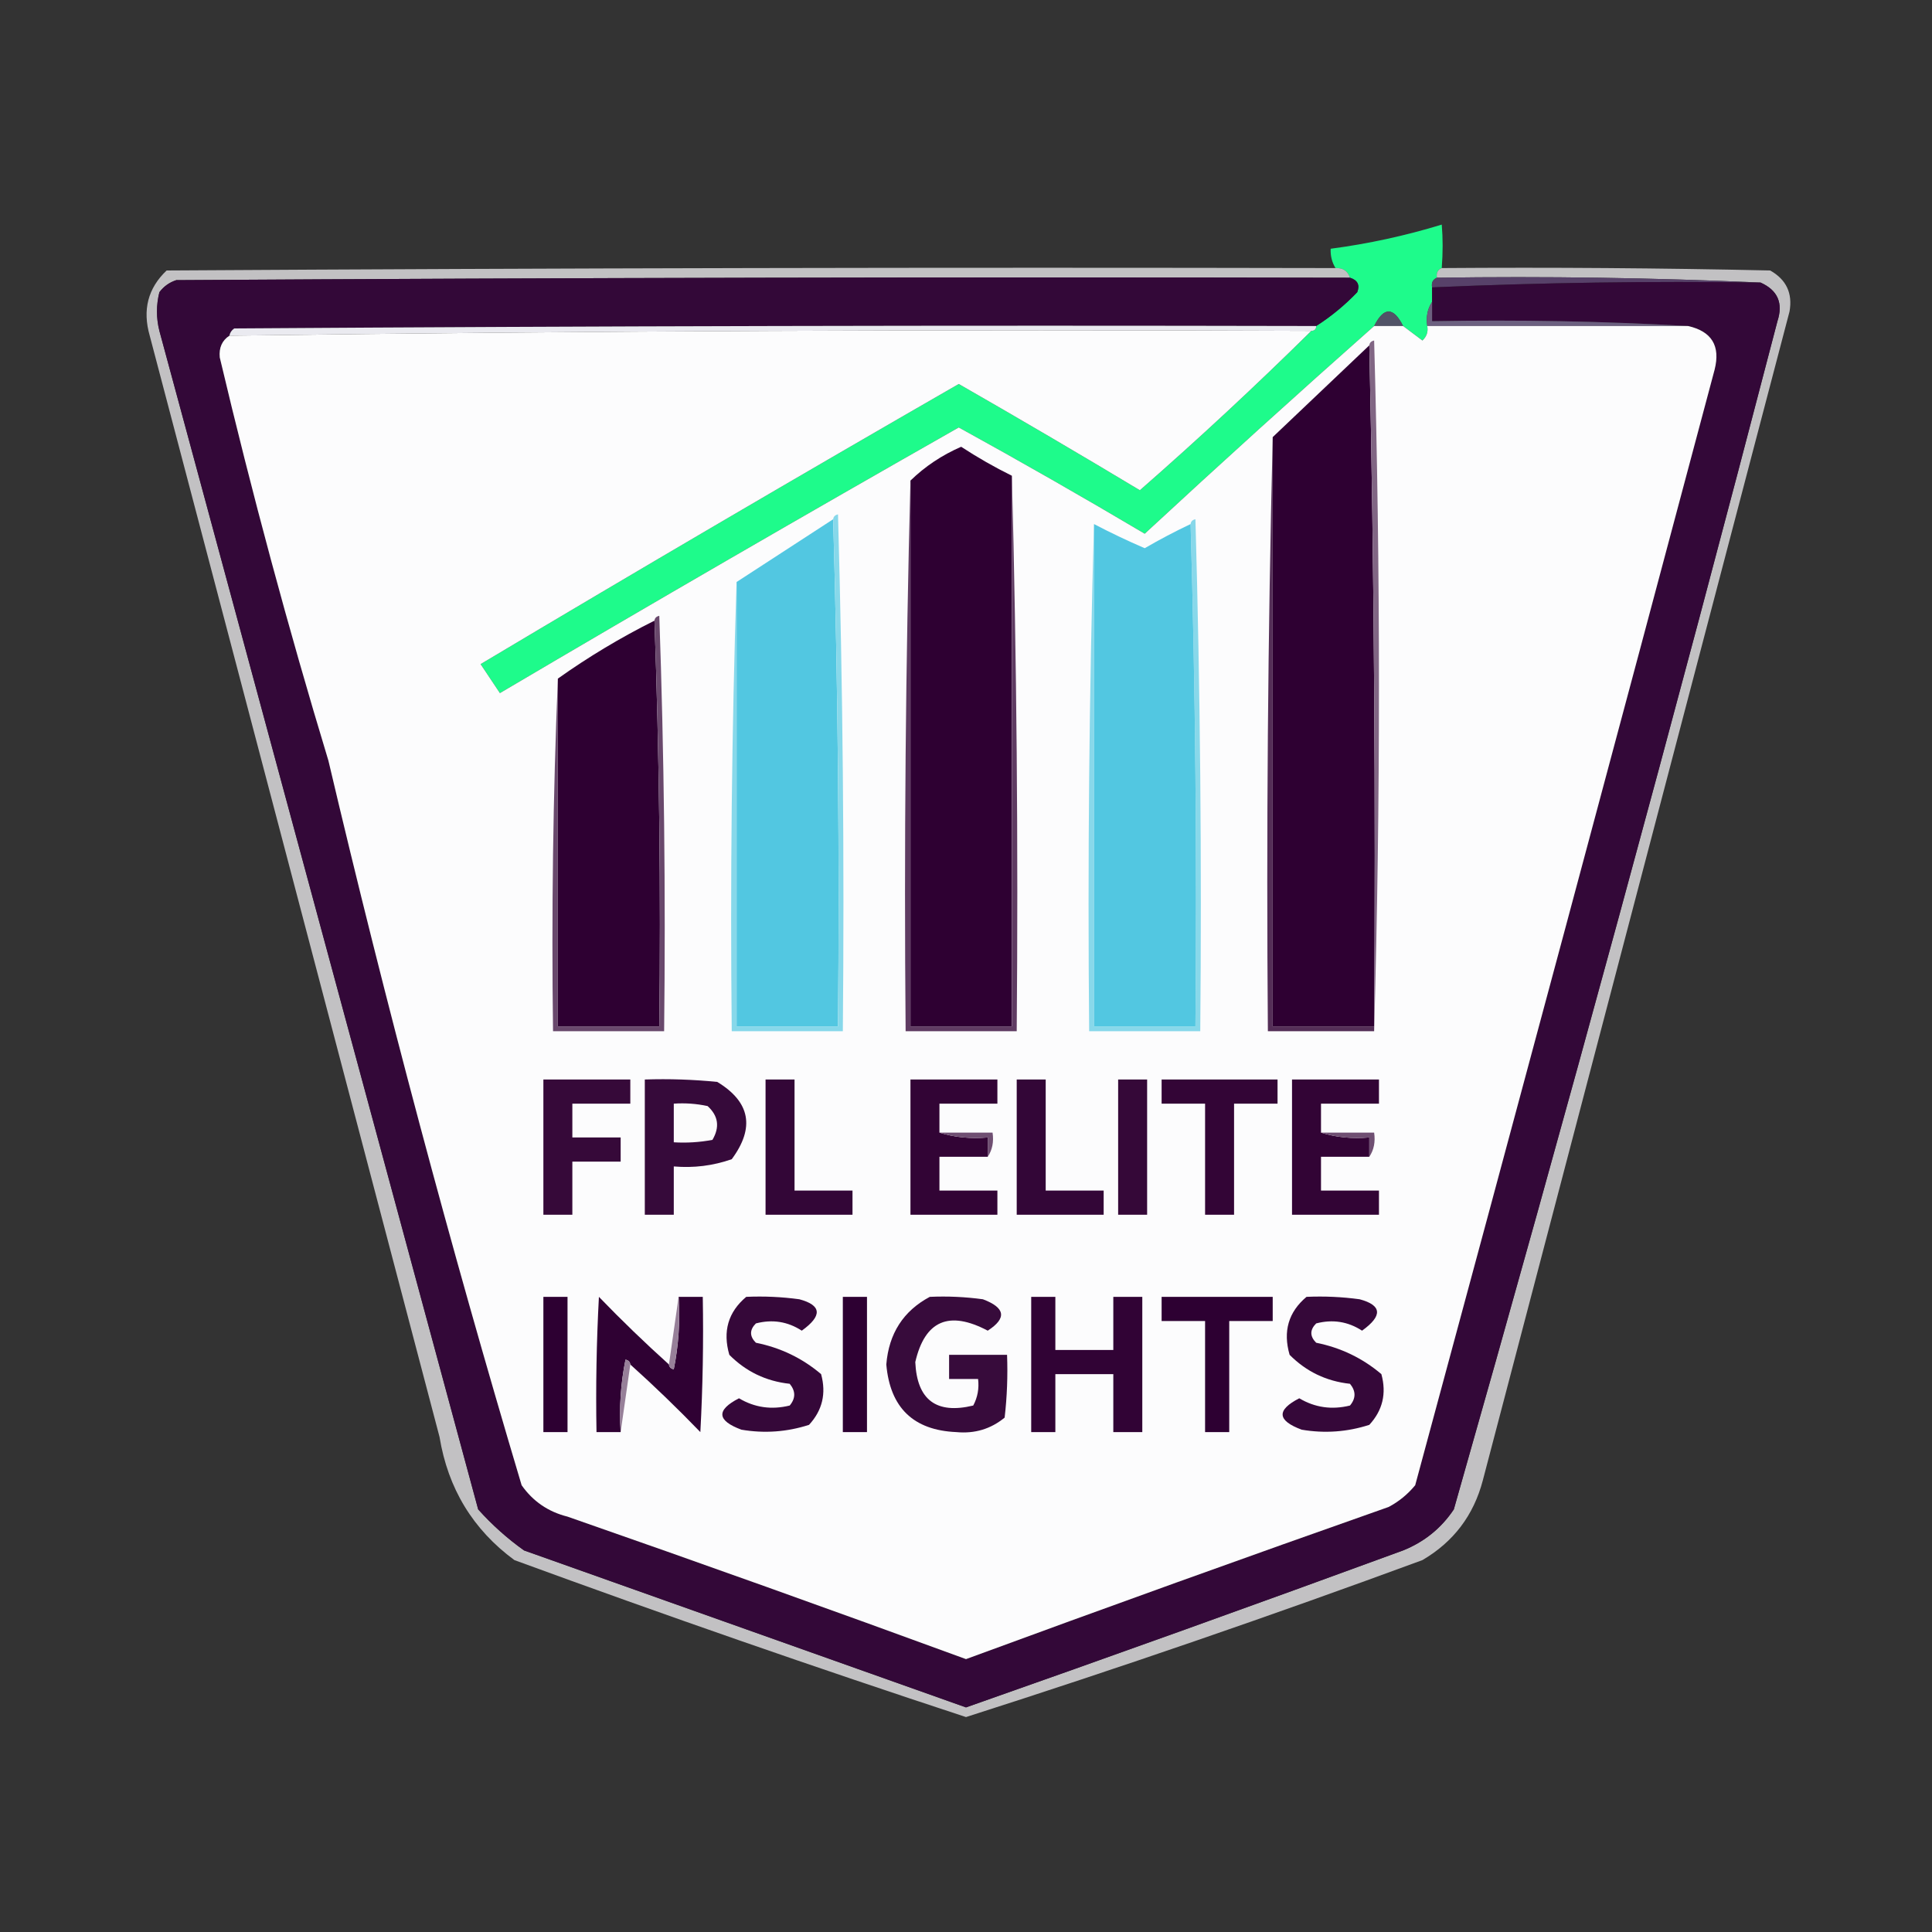 <?xml version="1.0" encoding="UTF-8"?>
<!DOCTYPE svg PUBLIC "-//W3C//DTD SVG 1.1//EN" "http://www.w3.org/Graphics/SVG/1.1/DTD/svg11.dtd">
<svg xmlns="http://www.w3.org/2000/svg" version="1.1" width="400px" height="400px" style="shape-rendering:geometricPrecision; text-rendering:geometricPrecision; image-rendering:optimizeQuality; fill-rule:evenodd; clip-rule:evenodd" xmlns:xlink="http://www.w3.org/1999/xlink">
<rect width="100%" height="100%" fill="#333333" stroke="none"/>
<g><path style="opacity:0.983" fill="#1efe8c" d="M 298.5,55.5 C 297.662,55.842 297.328,56.508 297.5,57.5C 296.662,57.842 296.328,58.508 296.5,59.5C 296.5,60.5 296.5,61.5 296.5,62.5C 295.549,63.919 295.216,65.585 295.5,67.5C 295.719,68.675 295.386,69.675 294.5,70.5C 293.148,69.476 291.815,68.476 290.5,67.5C 288.5,63.5 286.5,63.5 284.5,67.5C 268.537,81.626 252.704,95.96 237,110.5C 224.295,102.967 211.462,95.633 198.5,88.5C 166.67,106.581 135.003,124.914 103.5,143.5C 102.167,141.5 100.833,139.5 99.5,137.5C 132.3,117.929 165.3,98.596 198.5,79.5C 211.082,86.707 223.582,94.041 236,101.5C 248.193,90.832 260.026,79.832 271.5,68.5C 272.167,68.5 272.5,68.167 272.5,67.5C 275.579,65.533 278.412,63.2 281,60.5C 281.585,59.002 281.085,58.002 279.5,57.5C 279.027,56.094 278.027,55.427 276.5,55.5C 275.766,54.292 275.433,52.959 275.5,51.5C 283.299,50.474 290.965,48.807 298.5,46.5C 298.742,49.319 298.742,52.319 298.5,55.5 Z"/></g>
<g><path style="opacity:0.738" fill="#f5f3f6" d="M 276.5,55.5 C 278.027,55.427 279.027,56.094 279.5,57.5C 198.499,57.333 117.499,57.5 36.5,58C 35.069,58.465 33.903,59.299 33,60.5C 32.333,63.167 32.333,65.833 33,68.5C 54.981,149.751 76.981,231.084 99,312.5C 101.869,315.704 105.035,318.537 108.5,321C 139,331.833 169.5,342.667 200,353.5C 230.243,342.864 260.409,332.03 290.5,321C 294.904,319.223 298.404,316.39 301,312.5C 324.25,230.841 346.583,148.841 368,66.5C 369.222,62.754 368.056,60.087 364.5,58.5C 342.34,57.503 320.006,57.169 297.5,57.5C 297.328,56.508 297.662,55.842 298.5,55.5C 321.169,55.333 343.836,55.5 366.5,56C 369.839,57.886 371.173,60.719 370.5,64.5C 349.338,145.145 328.172,225.812 307,306.5C 305.103,313.729 300.936,319.229 294.5,323C 263.187,334.532 231.687,345.365 200,355.5C 168.74,345.218 137.574,334.385 106.5,323C 97.916,316.681 92.75,308.181 91,297.5C 71,221.5 51,145.5 31,69.5C 29.466,64.16 30.633,59.66 34.5,56C 115.166,55.5 195.833,55.333 276.5,55.5 Z"/></g>
<g><path style="opacity:1" fill="#574169" d="M 297.5,57.5 C 320.006,57.169 342.34,57.503 364.5,58.5C 341.758,58.178 319.092,58.511 296.5,59.5C 296.328,58.508 296.662,57.842 297.5,57.5 Z"/></g>
<g><path style="opacity:1" fill="#330838" d="M 279.5,57.5 C 281.085,58.002 281.585,59.002 281,60.5C 278.412,63.2 275.579,65.533 272.5,67.5C 197.833,67.333 123.166,67.5 48.5,68C 47.944,68.383 47.611,68.883 47.5,69.5C 45.974,70.492 45.307,71.992 45.5,74C 52.168,102.179 59.668,130.013 68,157.5C 79.866,207.912 93.199,257.912 108,307.5C 110.341,310.835 113.507,313.002 117.5,314C 145.028,323.596 172.528,333.429 200,343.5C 228.969,332.84 258.135,322.34 287.5,312C 289.624,310.878 291.457,309.378 293,307.5C 313.822,230.544 334.489,153.544 355,76.5C 356.221,71.605 354.387,68.605 349.5,67.5C 332.008,66.503 314.341,66.17 296.5,66.5C 296.5,65.167 296.5,63.833 296.5,62.5C 296.5,61.5 296.5,60.5 296.5,59.5C 319.092,58.511 341.758,58.178 364.5,58.5C 368.056,60.087 369.222,62.754 368,66.5C 346.583,148.841 324.25,230.841 301,312.5C 298.404,316.39 294.904,319.223 290.5,321C 260.409,332.03 230.243,342.864 200,353.5C 169.5,342.667 139,331.833 108.5,321C 105.035,318.537 101.869,315.704 99,312.5C 76.981,231.084 54.981,149.751 33,68.5C 32.333,65.833 32.333,63.167 33,60.5C 33.903,59.299 35.069,58.465 36.5,58C 117.499,57.5 198.499,57.333 279.5,57.5 Z"/></g>
<g><path style="opacity:1" fill="#515367" d="M 290.5,67.5 C 288.5,67.5 286.5,67.5 284.5,67.5C 286.5,63.5 288.5,63.5 290.5,67.5 Z"/></g>
<g><path style="opacity:1" fill="#6c6080" d="M 296.5,62.5 C 296.5,63.833 296.5,65.167 296.5,66.5C 314.341,66.17 332.008,66.503 349.5,67.5C 331.5,67.5 313.5,67.5 295.5,67.5C 295.216,65.585 295.549,63.919 296.5,62.5 Z"/></g>
<g><path style="opacity:1" fill="#eaeaf0" d="M 272.5,67.5 C 272.5,68.167 272.167,68.5 271.5,68.5C 196.792,68.173 122.125,68.506 47.5,69.5C 47.611,68.883 47.944,68.383 48.5,68C 123.166,67.5 197.833,67.333 272.5,67.5 Z"/></g>
<g><path style="opacity:1" fill="#fcfcfd" d="M 284.5,67.5 C 286.5,67.5 288.5,67.5 290.5,67.5C 291.815,68.476 293.148,69.476 294.5,70.5C 295.386,69.675 295.719,68.675 295.5,67.5C 313.5,67.5 331.5,67.5 349.5,67.5C 354.387,68.605 356.221,71.605 355,76.5C 334.489,153.544 313.822,230.544 293,307.5C 291.457,309.378 289.624,310.878 287.5,312C 258.135,322.34 228.969,332.84 200,343.5C 172.528,333.429 145.028,323.596 117.5,314C 113.507,313.002 110.341,310.835 108,307.5C 93.199,257.912 79.866,207.912 68,157.5C 59.668,130.013 52.168,102.179 45.5,74C 45.307,71.992 45.974,70.492 47.5,69.5C 122.125,68.506 196.792,68.173 271.5,68.5C 260.026,79.832 248.193,90.832 236,101.5C 223.582,94.041 211.082,86.707 198.5,79.5C 165.3,98.596 132.3,117.929 99.5,137.5C 100.833,139.5 102.167,141.5 103.5,143.5C 135.003,124.914 166.67,106.581 198.5,88.5C 211.462,95.633 224.295,102.967 237,110.5C 252.704,95.96 268.537,81.626 284.5,67.5 Z"/></g>
<g><path style="opacity:1" fill="#2e0032" d="M 283.5,71.5 C 284.499,118.33 284.832,165.33 284.5,212.5C 277.5,212.5 270.5,212.5 263.5,212.5C 263.5,171.833 263.5,131.167 263.5,90.5C 270.14,84.194 276.807,77.861 283.5,71.5 Z"/></g>
<g><path style="opacity:1" fill="#2e0032" d="M 209.5,98.5 C 209.5,136.5 209.5,174.5 209.5,212.5C 202.5,212.5 195.5,212.5 188.5,212.5C 188.5,174.833 188.5,137.167 188.5,99.5C 191.521,96.564 195.021,94.231 199,92.5C 202.378,94.711 205.878,96.711 209.5,98.5 Z"/></g>
<g><path style="opacity:1" fill="#52c7e1" d="M 172.5,107.5 C 173.498,142.329 173.832,177.329 173.5,212.5C 166.5,212.5 159.5,212.5 152.5,212.5C 152.5,181.833 152.5,151.167 152.5,120.5C 159.13,116.18 165.797,111.847 172.5,107.5 Z"/></g>
<g><path style="opacity:1" fill="#816684" d="M 283.5,71.5 C 283.56,70.957 283.893,70.624 284.5,70.5C 285.831,118.332 285.831,165.998 284.5,213.5C 284.5,213.167 284.5,212.833 284.5,212.5C 284.832,165.33 284.499,118.33 283.5,71.5 Z"/></g>
<g><path style="opacity:1" fill="#87d8ea" d="M 172.5,107.5 C 172.56,106.957 172.893,106.624 173.5,106.5C 174.5,142.16 174.833,177.827 174.5,213.5C 166.833,213.5 159.167,213.5 151.5,213.5C 151.169,182.329 151.502,151.329 152.5,120.5C 152.5,151.167 152.5,181.833 152.5,212.5C 159.5,212.5 166.5,212.5 173.5,212.5C 173.832,177.329 173.498,142.329 172.5,107.5 Z"/></g>
<g><path style="opacity:1" fill="#2e0032" d="M 135.5,128.5 C 136.498,156.328 136.831,184.328 136.5,212.5C 129.5,212.5 122.5,212.5 115.5,212.5C 115.5,188.5 115.5,164.5 115.5,140.5C 121.827,136 128.494,132 135.5,128.5 Z"/></g>
<g><path style="opacity:1" fill="#5f3b62" d="M 209.5,98.5 C 210.499,136.663 210.832,174.996 210.5,213.5C 202.833,213.5 195.167,213.5 187.5,213.5C 187.168,175.33 187.501,137.33 188.5,99.5C 188.5,137.167 188.5,174.833 188.5,212.5C 195.5,212.5 202.5,212.5 209.5,212.5C 209.5,174.5 209.5,136.5 209.5,98.5 Z"/></g>
<g><path style="opacity:1" fill="#542e57" d="M 263.5,90.5 C 263.5,131.167 263.5,171.833 263.5,212.5C 270.5,212.5 277.5,212.5 284.5,212.5C 284.5,212.833 284.5,213.167 284.5,213.5C 277.167,213.5 269.833,213.5 262.5,213.5C 262.168,172.33 262.501,131.33 263.5,90.5 Z"/></g>
<g><path style="opacity:1" fill="#69486c" d="M 135.5,128.5 C 135.56,127.957 135.893,127.624 136.5,127.5C 137.5,156.159 137.833,184.826 137.5,213.5C 129.833,213.5 122.167,213.5 114.5,213.5C 114.169,188.994 114.502,164.661 115.5,140.5C 115.5,164.5 115.5,188.5 115.5,212.5C 122.5,212.5 129.5,212.5 136.5,212.5C 136.831,184.328 136.498,156.328 135.5,128.5 Z"/></g>
<g><path style="opacity:1" fill="#88d8ea" d="M 246.5,108.5 C 246.56,107.957 246.893,107.624 247.5,107.5C 248.5,142.827 248.833,178.16 248.5,213.5C 240.833,213.5 233.167,213.5 225.5,213.5C 225.168,178.329 225.502,143.329 226.5,108.5C 226.5,143.167 226.5,177.833 226.5,212.5C 233.5,212.5 240.5,212.5 247.5,212.5C 247.832,177.663 247.498,142.996 246.5,108.5 Z"/></g>
<g><path style="opacity:1" fill="#52c7e1" d="M 226.5,108.5 C 229.887,110.275 233.387,111.942 237,113.5C 240.099,111.701 243.265,110.034 246.5,108.5C 247.498,142.996 247.832,177.663 247.5,212.5C 240.5,212.5 233.5,212.5 226.5,212.5C 226.5,177.833 226.5,143.167 226.5,108.5 Z"/></g>
<g><path style="opacity:1" fill="#360939" d="M 112.5,223.5 C 118.5,223.5 124.5,223.5 130.5,223.5C 130.5,225.167 130.5,226.833 130.5,228.5C 126.5,228.5 122.5,228.5 118.5,228.5C 118.5,230.833 118.5,233.167 118.5,235.5C 121.833,235.5 125.167,235.5 128.5,235.5C 128.5,237.167 128.5,238.833 128.5,240.5C 125.167,240.5 121.833,240.5 118.5,240.5C 118.5,244.167 118.5,247.833 118.5,251.5C 116.5,251.5 114.5,251.5 112.5,251.5C 112.5,242.167 112.5,232.833 112.5,223.5 Z"/></g>
<g><path style="opacity:1" fill="#360a3a" d="M 133.5,223.5 C 138.511,223.334 143.511,223.501 148.5,224C 155.332,228.139 156.332,233.472 151.5,240C 147.637,241.354 143.637,241.854 139.5,241.5C 139.5,244.833 139.5,248.167 139.5,251.5C 137.5,251.5 135.5,251.5 133.5,251.5C 133.5,242.167 133.5,232.833 133.5,223.5 Z"/></g>
<g><path style="opacity:1" fill="#330637" d="M 158.5,223.5 C 160.5,223.5 162.5,223.5 164.5,223.5C 164.5,231.167 164.5,238.833 164.5,246.5C 168.5,246.5 172.5,246.5 176.5,246.5C 176.5,248.167 176.5,249.833 176.5,251.5C 170.5,251.5 164.5,251.5 158.5,251.5C 158.5,242.167 158.5,232.833 158.5,223.5 Z"/></g>
<g><path style="opacity:1" fill="#320435" d="M 194.5,234.5 C 197.625,235.479 200.958,235.813 204.5,235.5C 204.5,236.833 204.5,238.167 204.5,239.5C 201.167,239.5 197.833,239.5 194.5,239.5C 194.5,241.833 194.5,244.167 194.5,246.5C 198.5,246.5 202.5,246.5 206.5,246.5C 206.5,248.167 206.5,249.833 206.5,251.5C 200.5,251.5 194.5,251.5 188.5,251.5C 188.5,242.167 188.5,232.833 188.5,223.5C 194.5,223.5 200.5,223.5 206.5,223.5C 206.5,225.167 206.5,226.833 206.5,228.5C 202.5,228.5 198.5,228.5 194.5,228.5C 194.5,230.5 194.5,232.5 194.5,234.5 Z"/></g>
<g><path style="opacity:1" fill="#330637" d="M 210.5,223.5 C 212.5,223.5 214.5,223.5 216.5,223.5C 216.5,231.167 216.5,238.833 216.5,246.5C 220.5,246.5 224.5,246.5 228.5,246.5C 228.5,248.167 228.5,249.833 228.5,251.5C 222.5,251.5 216.5,251.5 210.5,251.5C 210.5,242.167 210.5,232.833 210.5,223.5 Z"/></g>
<g><path style="opacity:1" fill="#350838" d="M 231.5,223.5 C 233.5,223.5 235.5,223.5 237.5,223.5C 237.5,232.833 237.5,242.167 237.5,251.5C 235.5,251.5 233.5,251.5 231.5,251.5C 231.5,242.167 231.5,232.833 231.5,223.5 Z"/></g>
<g><path style="opacity:1" fill="#330536" d="M 240.5,223.5 C 248.5,223.5 256.5,223.5 264.5,223.5C 264.5,225.167 264.5,226.833 264.5,228.5C 261.5,228.5 258.5,228.5 255.5,228.5C 255.5,236.167 255.5,243.833 255.5,251.5C 253.5,251.5 251.5,251.5 249.5,251.5C 249.5,243.833 249.5,236.167 249.5,228.5C 246.5,228.5 243.5,228.5 240.5,228.5C 240.5,226.833 240.5,225.167 240.5,223.5 Z"/></g>
<g><path style="opacity:1" fill="#320435" d="M 273.5,234.5 C 276.625,235.479 279.958,235.813 283.5,235.5C 283.5,236.833 283.5,238.167 283.5,239.5C 280.167,239.5 276.833,239.5 273.5,239.5C 273.5,241.833 273.5,244.167 273.5,246.5C 277.5,246.5 281.5,246.5 285.5,246.5C 285.5,248.167 285.5,249.833 285.5,251.5C 279.5,251.5 273.5,251.5 267.5,251.5C 267.5,242.167 267.5,232.833 267.5,223.5C 273.5,223.5 279.5,223.5 285.5,223.5C 285.5,225.167 285.5,226.833 285.5,228.5C 281.5,228.5 277.5,228.5 273.5,228.5C 273.5,230.5 273.5,232.5 273.5,234.5 Z"/></g>
<g><path style="opacity:1" fill="#fcfcfc" d="M 139.5,228.5 C 141.857,228.337 144.19,228.503 146.5,229C 148.725,231.025 149.059,233.358 147.5,236C 144.854,236.497 142.187,236.664 139.5,236.5C 139.5,233.833 139.5,231.167 139.5,228.5 Z"/></g>
<g><path style="opacity:1" fill="#6f4f72" d="M 194.5,234.5 C 198.167,234.5 201.833,234.5 205.5,234.5C 205.784,236.415 205.451,238.081 204.5,239.5C 204.5,238.167 204.5,236.833 204.5,235.5C 200.958,235.813 197.625,235.479 194.5,234.5 Z"/></g>
<g><path style="opacity:1" fill="#6f4f72" d="M 273.5,234.5 C 277.167,234.5 280.833,234.5 284.5,234.5C 284.784,236.415 284.451,238.081 283.5,239.5C 283.5,238.167 283.5,236.833 283.5,235.5C 279.958,235.813 276.625,235.479 273.5,234.5 Z"/></g>
<g><path style="opacity:1" fill="#2d0032" d="M 112.5,268.5 C 114.167,268.5 115.833,268.5 117.5,268.5C 117.5,277.833 117.5,287.167 117.5,296.5C 115.833,296.5 114.167,296.5 112.5,296.5C 112.5,287.167 112.5,277.833 112.5,268.5 Z"/></g>
<g><path style="opacity:1" fill="#2f0133" d="M 138.5,282.5 C 138.56,283.043 138.893,283.376 139.5,283.5C 140.494,278.544 140.827,273.544 140.5,268.5C 142.167,268.5 143.833,268.5 145.5,268.5C 145.666,277.839 145.5,287.173 145,296.5C 140.298,291.63 135.465,286.963 130.5,282.5C 130.44,281.957 130.107,281.624 129.5,281.5C 128.506,286.456 128.173,291.456 128.5,296.5C 126.833,296.5 125.167,296.5 123.5,296.5C 123.334,287.161 123.5,277.827 124,268.5C 128.702,273.37 133.535,278.037 138.5,282.5 Z"/></g>
<g><path style="opacity:1" fill="#978099" d="M 140.5,268.5 C 140.827,273.544 140.494,278.544 139.5,283.5C 138.893,283.376 138.56,283.043 138.5,282.5C 139.167,277.833 139.833,273.167 140.5,268.5 Z"/></g>
<g><path style="opacity:1" fill="#350839" d="M 154.5,268.5 C 158.182,268.335 161.848,268.501 165.5,269C 170.125,270.243 170.292,272.41 166,275.5C 163.083,273.607 159.916,273.107 156.5,274C 155.167,275.333 155.167,276.667 156.5,278C 161.605,279.028 166.105,281.195 170,284.5C 171.098,288.505 170.265,292.005 167.5,295C 162.924,296.476 158.257,296.81 153.5,296C 148.414,294.115 148.247,291.948 153,289.5C 156.238,291.427 159.738,291.927 163.5,291C 164.747,289.506 164.747,288.006 163.5,286.5C 158.611,285.972 154.444,283.972 151,280.5C 149.593,275.643 150.76,271.643 154.5,268.5 Z"/></g>
<g><path style="opacity:1" fill="#2d0032" d="M 174.5,268.5 C 176.167,268.5 177.833,268.5 179.5,268.5C 179.5,277.833 179.5,287.167 179.5,296.5C 177.833,296.5 176.167,296.5 174.5,296.5C 174.5,287.167 174.5,277.833 174.5,268.5 Z"/></g>
<g><path style="opacity:1" fill="#370b3b" d="M 192.5,268.5 C 196.182,268.335 199.848,268.501 203.5,269C 208.156,270.751 208.489,272.918 204.5,275.5C 196.475,271.256 191.475,273.422 189.5,282C 189.857,289.846 193.857,292.846 201.5,291C 202.406,289.301 202.739,287.467 202.5,285.5C 200.5,285.5 198.5,285.5 196.5,285.5C 196.5,283.833 196.5,282.167 196.5,280.5C 200.5,280.5 204.5,280.5 208.5,280.5C 208.666,284.846 208.499,289.179 208,293.5C 205.129,295.862 201.796,296.862 198,296.5C 189.117,296.118 184.283,291.451 183.5,282.5C 184.022,276.096 187.022,271.429 192.5,268.5 Z"/></g>
<g><path style="opacity:1" fill="#310335" d="M 213.5,268.5 C 215.167,268.5 216.833,268.5 218.5,268.5C 218.5,272.167 218.5,275.833 218.5,279.5C 222.5,279.5 226.5,279.5 230.5,279.5C 230.5,275.833 230.5,272.167 230.5,268.5C 232.5,268.5 234.5,268.5 236.5,268.5C 236.5,277.833 236.5,287.167 236.5,296.5C 234.5,296.5 232.5,296.5 230.5,296.5C 230.5,292.5 230.5,288.5 230.5,284.5C 226.5,284.5 222.5,284.5 218.5,284.5C 218.5,288.5 218.5,292.5 218.5,296.5C 216.833,296.5 215.167,296.5 213.5,296.5C 213.5,287.167 213.5,277.833 213.5,268.5 Z"/></g>
<g><path style="opacity:1" fill="#2d0032" d="M 240.5,268.5 C 248.167,268.5 255.833,268.5 263.5,268.5C 263.5,270.167 263.5,271.833 263.5,273.5C 260.5,273.5 257.5,273.5 254.5,273.5C 254.5,281.167 254.5,288.833 254.5,296.5C 252.833,296.5 251.167,296.5 249.5,296.5C 249.5,288.833 249.5,281.167 249.5,273.5C 246.5,273.5 243.5,273.5 240.5,273.5C 240.5,271.833 240.5,270.167 240.5,268.5 Z"/></g>
<g><path style="opacity:1" fill="#350839" d="M 270.5,268.5 C 274.182,268.335 277.848,268.501 281.5,269C 286.125,270.243 286.292,272.41 282,275.5C 279.083,273.607 275.916,273.107 272.5,274C 271.167,275.333 271.167,276.667 272.5,278C 277.605,279.028 282.105,281.195 286,284.5C 287.098,288.505 286.265,292.005 283.5,295C 278.924,296.476 274.257,296.81 269.5,296C 264.414,294.115 264.247,291.948 269,289.5C 272.238,291.427 275.738,291.927 279.5,291C 280.747,289.506 280.747,288.006 279.5,286.5C 274.611,285.972 270.444,283.972 267,280.5C 265.593,275.643 266.76,271.643 270.5,268.5 Z"/></g>
<g><path style="opacity:1" fill="#978099" d="M 130.5,282.5 C 129.833,287.167 129.167,291.833 128.5,296.5C 128.173,291.456 128.506,286.456 129.5,281.5C 130.107,281.624 130.44,281.957 130.5,282.5 Z"/></g>
</svg>
